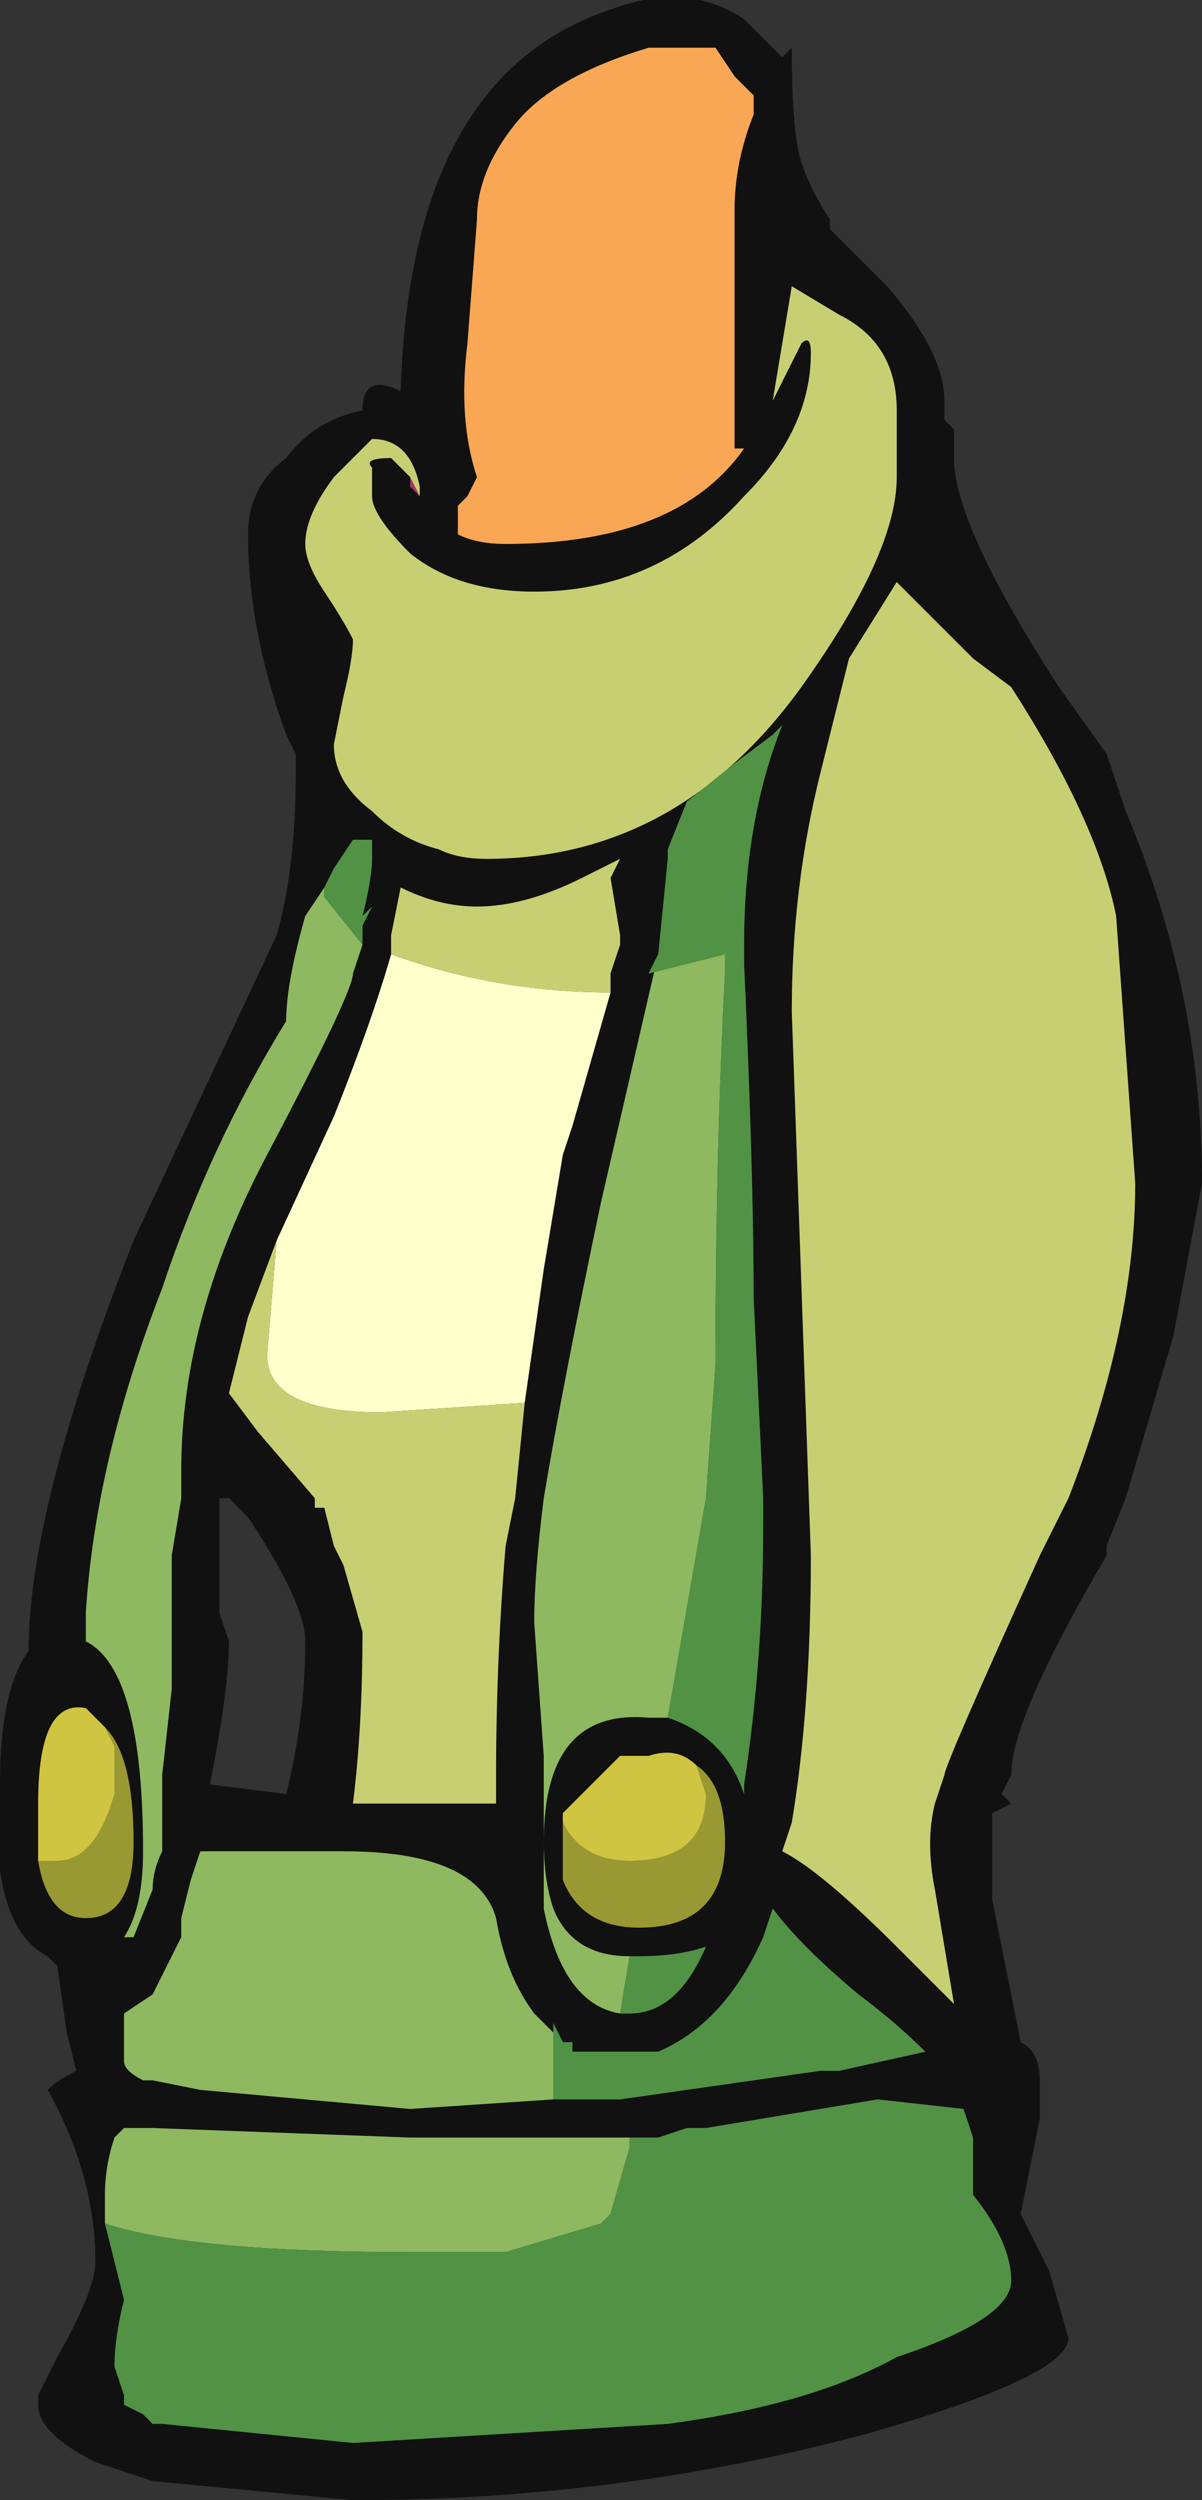 <?xml version="1.0" encoding="UTF-8" standalone="no"?>
<svg xmlns:ffdec="https://www.free-decompiler.com/flash" xmlns:xlink="http://www.w3.org/1999/xlink" ffdec:objectType="shape" height="13.1px" width="6.3px" xmlns="http://www.w3.org/2000/svg">
  <rect width="100%" height="100%" fill="#333333" stroke="none"/>
  <g transform="matrix(1.0, 0.0, 0.0, 1.0, 2.85, 9.05)">
    <path d="M1.05 -8.95 L1.25 -8.75 1.3 -8.8 Q1.3 -8.35 1.35 -8.2 1.4 -8.05 1.5 -7.9 L1.5 -7.85 1.8 -7.55 Q2.1 -7.2 2.1 -6.95 L2.1 -6.85 2.15 -6.8 2.15 -6.65 Q2.15 -6.3 2.7 -5.45 L2.95 -5.1 3.05 -4.8 Q3.45 -3.85 3.45 -2.85 L3.3 -2.05 3.05 -1.2 2.95 -0.95 2.95 -0.9 Q2.45 -0.05 2.45 0.25 L2.4 0.35 2.45 0.4 2.35 0.45 2.35 0.9 2.5 1.65 Q2.6 1.7 2.6 1.85 L2.6 2.05 2.5 2.55 2.65 2.85 2.75 3.2 Q2.75 3.4 1.7 3.7 0.4 4.05 -1.0 4.05 L-2.05 3.95 -2.35 3.85 Q-2.65 3.7 -2.65 3.55 L-2.65 3.5 -2.55 3.3 Q-2.35 2.95 -2.35 2.8 -2.35 2.35 -2.6 1.9 -2.55 1.85 -2.45 1.8 L-2.5 1.6 -2.55 1.25 -2.6 1.2 Q-2.8 1.1 -2.85 0.75 L-2.85 0.3 Q-2.85 -0.2 -2.7 -0.4 -2.7 -1.15 -2.15 -2.55 L-1.4 -4.15 Q-1.3 -4.5 -1.3 -5.0 L-1.3 -5.1 -1.35 -5.2 Q-1.55 -5.75 -1.55 -6.25 -1.55 -6.5 -1.35 -6.65 -1.2 -6.85 -0.95 -6.9 -0.95 -7.1 -0.75 -7.0 -0.7 -8.65 0.35 -9.0 0.75 -9.15 1.05 -8.95 M1.0 -8.65 L0.9 -8.8 0.55 -8.8 Q0.05 -8.65 -0.15 -8.4 -0.35 -8.15 -0.35 -7.9 L-0.4 -7.25 Q-0.45 -6.85 -0.35 -6.55 L-0.4 -6.45 -0.45 -6.4 -0.45 -6.25 Q-0.35 -6.2 -0.2 -6.2 0.7 -6.2 1.05 -6.7 L1.0 -6.7 1.0 -7.3 Q1.0 -7.35 1.0 -7.45 L1.0 -7.95 Q1.0 -8.2 1.1 -8.45 L1.1 -8.55 1.0 -8.65 M-0.65 -6.45 L-0.65 -6.5 Q-0.7 -6.75 -0.9 -6.75 L-1.1 -6.55 Q-1.25 -6.35 -1.25 -6.2 -1.25 -6.1 -1.15 -5.95 -1.05 -5.8 -1.0 -5.7 -1.0 -5.6 -1.05 -5.4 L-1.1 -5.15 Q-1.1 -4.95 -0.9 -4.8 -0.75 -4.65 -0.55 -4.6 -0.45 -4.55 -0.3 -4.55 0.7 -4.55 1.35 -5.45 1.85 -6.15 1.85 -6.55 L1.85 -6.9 Q1.85 -7.25 1.55 -7.4 L1.3 -7.55 1.2 -6.95 1.35 -7.25 Q1.4 -7.3 1.4 -7.2 1.4 -6.8 1.05 -6.45 0.6 -5.95 -0.05 -5.95 -0.45 -5.95 -0.7 -6.15 -0.9 -6.35 -0.9 -6.45 L-0.9 -6.6 Q-0.95 -6.65 -0.8 -6.65 L-0.7 -6.55 -0.7 -6.5 -0.65 -6.45 M3.0 -4.25 Q2.9 -4.75 2.45 -5.45 L2.25 -5.6 Q1.95 -5.9 1.85 -6.0 L1.6 -5.6 1.45 -5.0 Q1.3 -4.4 1.3 -3.75 L1.4 -0.9 Q1.4 -0.1 1.3 0.5 L1.25 0.65 Q1.45 0.75 1.85 1.15 L2.15 1.45 2.05 0.85 Q2.0 0.6 2.05 0.4 L2.1 0.25 Q2.1 0.2 2.6 -0.9 L2.75 -1.2 Q3.1 -2.1 3.1 -2.85 L3.0 -4.25 M0.65 -0.05 Q0.95 0.05 1.05 0.35 L1.05 0.3 Q1.15 -0.35 1.15 -1.05 L1.15 -1.2 1.1 -2.25 Q1.1 -2.9 1.05 -4.0 L1.05 -4.1 Q1.05 -4.75 1.25 -5.25 L1.2 -5.2 1.0 -5.05 0.75 -4.85 0.65 -4.6 0.65 -4.55 0.6 -4.05 0.3 -2.75 Q0.1 -1.8 0.0 -1.2 -0.05 -0.8 -0.05 -0.55 L0.0 0.15 0.0 0.95 Q0.1 1.45 0.4 1.5 L0.45 1.5 Q0.7 1.5 0.85 1.15 0.7 1.2 0.5 1.2 L0.45 1.2 Q0.15 1.2 0.05 0.95 0.0 0.8 0.0 0.6 0.0 -0.1 0.55 -0.05 L0.65 -0.05 M0.35 -3.85 L0.35 -3.95 0.4 -4.1 0.4 -4.15 0.35 -4.45 0.4 -4.55 0.2 -4.45 Q-0.1 -4.3 -0.35 -4.3 -0.55 -4.3 -0.75 -4.4 L-0.8 -4.15 -0.8 -4.05 Q-0.9 -3.7 -1.1 -3.2 L-1.4 -2.55 -1.55 -2.15 -1.65 -1.75 -1.5 -1.55 -1.2 -1.2 -1.2 -1.15 -1.15 -1.15 -1.1 -0.95 -1.05 -0.85 -0.95 -0.5 Q-0.95 0.0 -1.0 0.4 L-0.25 0.4 -0.25 0.25 Q-0.25 -0.35 -0.2 -0.95 L-0.15 -1.2 -0.1 -1.7 0.0 -2.4 0.1 -3.0 0.15 -3.15 0.35 -3.85 M0.05 1.95 L0.4 1.95 1.45 1.8 1.55 1.8 2.0 1.7 Q1.85 1.55 1.65 1.4 1.35 1.15 1.2 0.95 L1.15 1.1 Q0.95 1.55 0.6 1.7 L0.15 1.7 0.15 1.65 0.1 1.65 0.05 1.55 0.05 1.6 -0.05 1.5 Q-0.2 1.3 -0.25 1.0 -0.35 0.65 -1.05 0.65 L-1.8 0.65 -1.85 0.8 -1.9 1.0 -1.9 1.1 Q-2.0 1.3 -2.05 1.4 L-2.2 1.5 -2.2 1.75 Q-2.2 1.8 -2.1 1.85 L-2.05 1.85 -1.8 1.9 -0.7 2.0 0.05 1.95 M0.1 0.5 L0.1 0.8 Q0.2 1.05 0.5 1.05 0.95 1.05 0.95 0.6 0.95 0.3 0.8 0.2 0.7 0.1 0.55 0.15 L0.4 0.15 0.1 0.45 0.1 0.5 M-2.3 2.6 L-2.2 3.0 Q-2.25 3.2 -2.25 3.35 L-2.2 3.5 -2.2 3.55 -2.1 3.6 -2.05 3.65 -2.0 3.65 -1.0 3.75 0.65 3.65 Q1.4 3.55 1.85 3.3 2.45 3.1 2.45 2.9 2.45 2.7 2.25 2.45 L2.25 2.15 2.2 2.0 1.75 1.95 0.85 2.1 0.75 2.1 0.6 2.15 -0.7 2.15 -2.05 2.1 -2.2 2.1 -2.25 2.15 Q-2.3 2.3 -2.3 2.45 L-2.3 2.6 M-0.95 -4.1 L-0.95 -4.2 -0.9 -4.3 -0.95 -4.25 Q-0.9 -4.45 -0.9 -4.55 -0.9 -4.6 -0.9 -4.65 L-1.0 -4.65 -1.1 -4.5 -1.15 -4.4 -1.25 -4.25 Q-1.35 -3.9 -1.35 -3.7 -1.75 -3.05 -2.0 -2.3 -2.35 -1.4 -2.4 -0.6 L-2.4 -0.45 Q-2.1 -0.3 -2.1 0.65 -2.1 0.95 -2.2 1.1 L-2.15 1.1 -2.05 0.85 Q-2.05 0.75 -2.0 0.65 L-2.0 0.25 -1.95 -0.2 Q-1.95 -0.5 -1.95 -0.9 L-1.9 -1.2 -1.9 -1.35 Q-1.9 -2.15 -1.45 -3.0 -1.0 -3.85 -1.0 -3.95 L-0.95 -4.1 M-1.65 -1.2 L-1.7 -1.2 -1.7 -0.6 -1.65 -0.45 Q-1.65 -0.2 -1.75 0.3 L-1.35 0.35 Q-1.25 -0.05 -1.25 -0.45 -1.25 -0.65 -1.55 -1.1 L-1.65 -1.2 M-2.3 0.0 L-2.4 -0.1 Q-2.65 -0.15 -2.65 0.4 L-2.65 0.7 Q-2.6 1.0 -2.4 1.0 -2.15 1.0 -2.15 0.6 -2.15 0.15 -2.3 0.0" fill="#111111" fill-rule="evenodd" stroke="none"/>
    <path d="M-0.7 -6.55 L-0.65 -6.45 -0.7 -6.5 -0.7 -6.55" fill="#a33267" fill-rule="evenodd" stroke="none"/>
    <path d="M-0.8 -4.05 Q-0.25 -3.85 0.35 -3.85 L0.15 -3.15 0.1 -3.0 0.0 -2.4 -0.1 -1.7 -0.85 -1.65 Q-1.45 -1.65 -1.45 -1.95 L-1.4 -2.55 -1.1 -3.2 Q-0.9 -3.7 -0.8 -4.05" fill="#ffffcc" fill-rule="evenodd" stroke="none"/>
    <path d="M-0.7 -6.55 L-0.8 -6.65 Q-0.95 -6.65 -0.9 -6.6 L-0.9 -6.45 Q-0.9 -6.35 -0.7 -6.15 -0.45 -5.95 -0.05 -5.95 0.6 -5.95 1.05 -6.45 1.4 -6.8 1.4 -7.2 1.4 -7.3 1.35 -7.25 L1.2 -6.95 1.3 -7.55 1.55 -7.4 Q1.85 -7.25 1.85 -6.9 L1.85 -6.55 Q1.85 -6.15 1.35 -5.45 0.7 -4.55 -0.3 -4.55 -0.45 -4.55 -0.55 -4.6 -0.75 -4.65 -0.9 -4.8 -1.1 -4.95 -1.1 -5.15 L-1.05 -5.4 Q-1.0 -5.6 -1.0 -5.7 -1.05 -5.8 -1.15 -5.95 -1.25 -6.1 -1.25 -6.2 -1.25 -6.35 -1.1 -6.55 L-0.9 -6.75 Q-0.7 -6.75 -0.65 -6.5 L-0.65 -6.45 -0.7 -6.55 M3.0 -4.25 L3.1 -2.85 Q3.1 -2.1 2.75 -1.2 L2.6 -0.9 Q2.1 0.2 2.1 0.25 L2.05 0.4 Q2.0 0.6 2.05 0.85 L2.15 1.45 1.85 1.15 Q1.45 0.75 1.25 0.65 L1.3 0.5 Q1.4 -0.1 1.4 -0.9 L1.3 -3.75 Q1.3 -4.4 1.45 -5.0 L1.6 -5.6 1.85 -6.0 Q1.95 -5.9 2.25 -5.6 L2.45 -5.45 Q2.9 -4.75 3.0 -4.25 M-0.8 -4.05 L-0.8 -4.15 -0.75 -4.4 Q-0.55 -4.3 -0.35 -4.3 -0.1 -4.3 0.2 -4.45 L0.4 -4.55 0.35 -4.45 0.4 -4.15 0.4 -4.1 0.35 -3.95 0.35 -3.85 Q-0.25 -3.85 -0.8 -4.05 M-0.1 -1.7 L-0.15 -1.2 -0.2 -0.95 Q-0.25 -0.35 -0.25 0.25 L-0.25 0.4 -1.0 0.4 Q-0.95 0.0 -0.95 -0.5 L-1.05 -0.85 -1.1 -0.95 -1.15 -1.15 -1.2 -1.15 -1.2 -1.2 -1.5 -1.55 -1.65 -1.75 -1.55 -2.15 -1.4 -2.55 -1.45 -1.95 Q-1.45 -1.65 -0.85 -1.65 L-0.1 -1.7" fill="#c8cf72" fill-rule="evenodd" stroke="none"/>
    <path d="M0.1 0.5 Q0.2 0.7 0.45 0.7 0.85 0.7 0.85 0.35 L0.8 0.2 Q0.95 0.3 0.95 0.6 0.95 1.05 0.5 1.05 0.2 1.05 0.1 0.8 L0.1 0.5 M-2.3 0.0 Q-2.15 0.15 -2.15 0.6 -2.15 1.0 -2.4 1.0 -2.6 1.0 -2.65 0.7 L-2.55 0.7 Q-2.35 0.7 -2.25 0.35 L-2.25 0.1 -2.3 0.0" fill="#999933" fill-rule="evenodd" stroke="none"/>
    <path d="M0.6 -4.05 L0.55 -3.95 Q0.75 -4.0 0.95 -4.05 L0.95 -3.95 Q0.9 -3.0 0.9 -1.9 L0.85 -1.2 0.65 -0.05 0.55 -0.05 Q0.0 -0.1 0.0 0.6 0.0 0.8 0.05 0.95 0.15 1.2 0.45 1.2 L0.4 1.5 Q0.1 1.45 0.0 0.95 L0.0 0.15 -0.05 -0.55 Q-0.05 -0.8 0.0 -1.2 0.1 -1.8 0.3 -2.75 L0.6 -4.05 M0.05 1.6 L0.05 1.95 -0.7 2.0 -1.8 1.9 -2.05 1.85 -2.1 1.85 Q-2.2 1.8 -2.2 1.75 L-2.2 1.5 -2.05 1.4 Q-2.0 1.3 -1.9 1.1 L-1.9 1.0 -1.85 0.8 -1.8 0.65 -1.05 0.65 Q-0.35 0.65 -0.25 1.0 -0.2 1.3 -0.05 1.5 L0.05 1.6 M0.6 2.15 L0.45 2.15 0.45 2.2 0.35 2.55 0.3 2.6 -0.2 2.75 -0.7 2.75 Q-1.85 2.75 -2.3 2.6 L-2.3 2.45 Q-2.3 2.3 -2.25 2.15 L-2.2 2.1 -2.05 2.1 -0.7 2.15 0.6 2.15 M-0.95 -4.1 L-1.0 -3.95 Q-1.0 -3.85 -1.45 -3.0 -1.9 -2.15 -1.9 -1.35 L-1.9 -1.2 -1.95 -0.9 Q-1.95 -0.5 -1.95 -0.2 L-2.0 0.25 -2.0 0.65 Q-2.05 0.75 -2.05 0.85 L-2.15 1.1 -2.2 1.1 Q-2.1 0.95 -2.1 0.65 -2.1 -0.3 -2.4 -0.45 L-2.4 -0.6 Q-2.35 -1.4 -2.0 -2.3 -1.75 -3.05 -1.35 -3.7 -1.35 -3.9 -1.25 -4.25 L-1.15 -4.4 -1.15 -4.35 -0.95 -4.1" fill="#8eb960" fill-rule="evenodd" stroke="none"/>
    <path d="M0.8 0.2 L0.85 0.35 Q0.85 0.7 0.45 0.7 0.2 0.7 0.1 0.5 L0.1 0.45 0.4 0.15 0.55 0.15 Q0.7 0.1 0.8 0.2 M-2.65 0.7 L-2.65 0.4 Q-2.65 -0.15 -2.4 -0.1 L-2.3 0.0 -2.25 0.1 -2.25 0.35 Q-2.35 0.7 -2.55 0.7 L-2.65 0.7" fill="#cfc541" fill-rule="evenodd" stroke="none"/>
    <path d="M0.6 -4.05 L0.65 -4.55 0.65 -4.6 0.75 -4.85 1.0 -5.05 1.2 -5.2 1.25 -5.25 Q1.05 -4.75 1.05 -4.1 L1.05 -4.0 Q1.1 -2.9 1.1 -2.25 L1.15 -1.2 1.15 -1.05 Q1.15 -0.35 1.05 0.3 L1.05 0.35 Q0.95 0.05 0.65 -0.05 L0.85 -1.2 0.9 -1.9 Q0.9 -3.0 0.95 -3.95 L0.95 -4.05 Q0.75 -4.0 0.55 -3.95 L0.6 -4.05 M0.45 1.2 L0.5 1.2 Q0.7 1.2 0.85 1.15 0.7 1.5 0.45 1.5 L0.4 1.5 0.45 1.2 M0.05 1.6 L0.05 1.55 0.1 1.65 0.15 1.65 0.15 1.7 0.6 1.7 Q0.95 1.55 1.15 1.1 L1.2 0.95 Q1.35 1.15 1.65 1.4 1.85 1.55 2.0 1.7 L1.55 1.8 1.45 1.8 0.4 1.95 0.05 1.95 0.05 1.6 M0.6 2.15 L0.75 2.1 0.85 2.1 1.75 1.95 2.2 2.0 2.25 2.15 2.25 2.45 Q2.45 2.7 2.45 2.9 2.45 3.1 1.85 3.3 1.4 3.55 0.65 3.65 L-1.0 3.75 -2.0 3.65 -2.05 3.65 -2.1 3.6 -2.2 3.55 -2.2 3.5 -2.25 3.35 Q-2.25 3.2 -2.2 3.0 L-2.3 2.6 Q-1.85 2.75 -0.7 2.75 L-0.2 2.75 0.3 2.6 0.35 2.55 0.45 2.2 0.45 2.15 0.6 2.15 M-1.15 -4.4 L-1.1 -4.5 -1.0 -4.65 -0.9 -4.65 Q-0.9 -4.6 -0.9 -4.55 -0.9 -4.45 -0.95 -4.25 L-0.9 -4.3 -0.95 -4.2 -0.95 -4.1 -1.15 -4.35 -1.15 -4.4" fill="#519245" fill-rule="evenodd" stroke="none"/>
    <path d="M1.0 -8.65 L1.1 -8.55 1.1 -8.45 Q1.0 -8.2 1.0 -7.95 L1.0 -7.45 Q1.0 -7.35 1.0 -7.3 L1.0 -6.7 1.05 -6.7 Q0.7 -6.2 -0.2 -6.2 -0.35 -6.2 -0.45 -6.25 L-0.45 -6.4 -0.4 -6.45 -0.35 -6.55 Q-0.45 -6.85 -0.4 -7.25 L-0.35 -7.9 Q-0.35 -8.15 -0.15 -8.4 0.05 -8.65 0.55 -8.8 L0.9 -8.8 1.0 -8.65" fill="#f9a755" fill-rule="evenodd" stroke="none"/>
  </g>
</svg>
